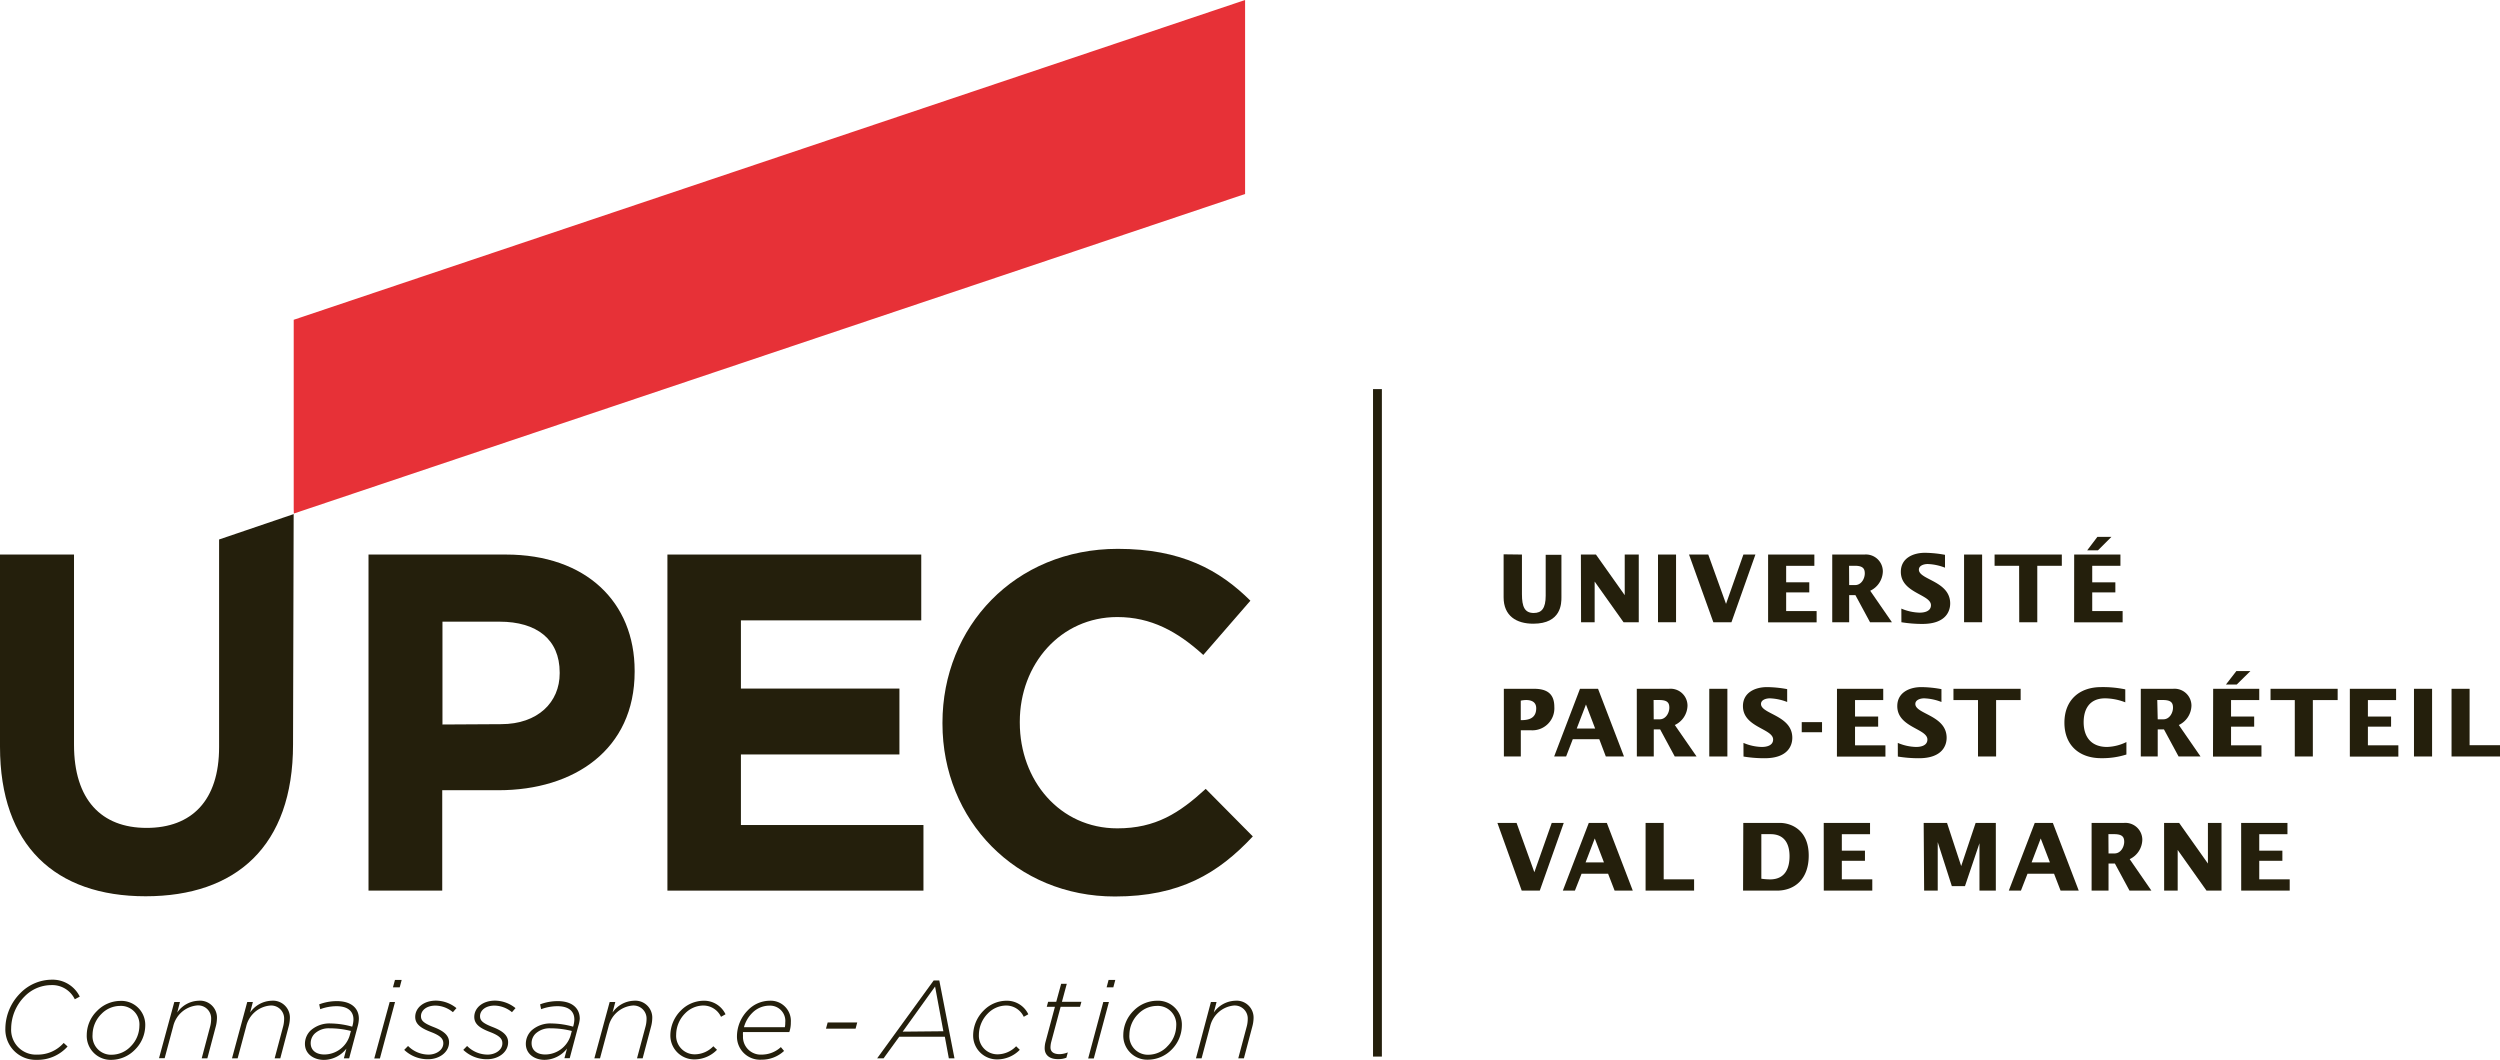 <svg id="Calque_1" data-name="Calque 1" xmlns="http://www.w3.org/2000/svg" viewBox="0 0 443.2 187.88"><defs><style>.cls-1{fill:#241f0c;}.cls-2{fill:#e73137;}</style></defs><path class="cls-1" d="M329.29,157.42v7c0,2.26.48,3.36,2.1,3.36,1.4,0,2.11-.83,2.11-3.06v-7.25h2.79V165c0,1.06,0,4.68-5,4.68-3,0-5.25-1.4-5.25-4.68v-7.62Z" transform="translate(-59.48 -59.11)"/><path class="cls-1" d="M339.74,157.42h2.67l5.1,7.2h0v-7.2H350v12H347.3l-5.12-7.21h0v7.21h-2.41Z" transform="translate(-59.48 -59.11)"/><path class="cls-1" d="M353.41,157.42h3.2v12h-3.2Z" transform="translate(-59.48 -59.11)"/><path class="cls-1" d="M358.91,157.42h3.41l3.15,8.75h0l3.08-8.75h2.13l-4.25,12h-3.21Z" transform="translate(-59.48 -59.11)"/><path class="cls-1" d="M372.93,157.42h8.2v2h-5v2.92h4.1v1.79h-4.1v3.31h5.4v2h-8.6Z" transform="translate(-59.48 -59.11)"/><path class="cls-1" d="M384.3,157.42H390a3,3,0,0,1,3.27,3,3.9,3.9,0,0,1-2.24,3.42l3.85,5.58H391l-2.59-4.8H387.3v4.8h-3Zm3,5.41h1.06c1.12,0,1.71-1.18,1.71-2.06s-.36-1.36-1.79-1.36h-1Z" transform="translate(-59.48 -59.11)"/><path class="cls-1" d="M396.55,167a8.72,8.72,0,0,0,3.25.72c.85,0,2-.24,2-1.32,0-1.94-5.34-2.14-5.34-5.92,0-2.41,2.16-3.37,4.26-3.37a20.38,20.38,0,0,1,3.57.36v2.28a9.26,9.26,0,0,0-3.07-.65c-.63,0-1.56.25-1.56,1,0,1.81,5.55,2,5.55,6,0,1.21-.63,3.62-4.92,3.62a22.71,22.71,0,0,1-3.73-.3Z" transform="translate(-59.48 -59.11)"/><path class="cls-1" d="M407.67,157.42h3.2v12h-3.2Z" transform="translate(-59.48 -59.11)"/><path class="cls-1" d="M417.43,159.42h-4.35v-2H425v2h-4.35v10h-3.2Z" transform="translate(-59.48 -59.11)"/><path class="cls-1" d="M427.19,157.42h8.2v2h-5v2.92h4.1v1.79h-4.1v3.31h5.39v2h-8.6Zm4.12-3.14h2.49l-2.39,2.39H429.5Z" transform="translate(-59.48 -59.11)"/><path class="cls-1" d="M326.08,181.22h5.36c2.24,0,3.59.84,3.59,3.2a3.9,3.9,0,0,1-4.18,4.15h-1.76v4.65h-3Zm3,5.56c1.11,0,2.74-.14,2.74-2.11,0-1.1-.82-1.46-1.8-1.46a5,5,0,0,0-.94.11Z" transform="translate(-59.48 -59.11)"/><path class="cls-1" d="M339.58,181.22h3.2l4.6,12h-3.22L343,190.16h-4.7l-1.18,3.06H335Zm2.69,7.05L340.64,184,339,188.27Z" transform="translate(-59.48 -59.11)"/><path class="cls-1" d="M349.65,181.22h5.71a3,3,0,0,1,3.28,3,3.89,3.89,0,0,1-2.25,3.42l3.86,5.58h-3.87l-2.59-4.8h-1.13v4.8h-3Zm3,5.41h1.06c1.11,0,1.71-1.18,1.71-2.06s-.36-1.36-1.79-1.36h-1Z" transform="translate(-59.48 -59.11)"/><path class="cls-1" d="M362.5,181.22h3.21v12H362.5Z" transform="translate(-59.48 -59.11)"/><path class="cls-1" d="M368.56,190.81a8.73,8.73,0,0,0,3.26.72c.84,0,2-.24,2-1.32,0-1.94-5.35-2.14-5.35-5.92,0-2.41,2.16-3.37,4.27-3.37a20.48,20.48,0,0,1,3.57.36v2.28a9.32,9.32,0,0,0-3.07-.65c-.64,0-1.57.25-1.57,1,0,1.81,5.55,2,5.55,6,0,1.21-.63,3.62-4.91,3.62a22.75,22.75,0,0,1-3.74-.3Z" transform="translate(-59.48 -59.11)"/><path class="cls-1" d="M378.89,187.13h3.6v1.79h-3.6Z" transform="translate(-59.48 -59.11)"/><path class="cls-1" d="M385.14,181.22h8.2v2h-5v2.92h4.1v1.79h-4.1v3.31h5.39v2h-8.6Z" transform="translate(-59.48 -59.11)"/><path class="cls-1" d="M395.92,190.81a8.72,8.72,0,0,0,3.25.72c.85,0,2-.24,2-1.32,0-1.94-5.34-2.14-5.34-5.92,0-2.41,2.16-3.37,4.26-3.37a20.38,20.38,0,0,1,3.57.36v2.28a9.26,9.26,0,0,0-3.07-.65c-.63,0-1.56.25-1.56,1,0,1.81,5.55,2,5.55,6,0,1.21-.64,3.62-4.92,3.62a22.71,22.71,0,0,1-3.73-.3Z" transform="translate(-59.48 -59.11)"/><path class="cls-1" d="M410.14,183.22h-4.35v-2H417.7v2h-4.35v10h-3.21Z" transform="translate(-59.48 -59.11)"/><path class="cls-1" d="M436.25,183.62a10.13,10.13,0,0,0-3.56-.71c-2.91,0-3.82,2.07-3.82,4.23,0,2.69,1.41,4.39,4.15,4.39a8.29,8.29,0,0,0,3.43-.87v2.21a14.06,14.06,0,0,1-4.48.65c-3.9,0-6.51-2.31-6.51-6.29s2.61-6.31,6.51-6.31a19.53,19.53,0,0,1,4.28.4Z" transform="translate(-59.48 -59.11)"/><path class="cls-1" d="M439,181.22h5.71a3,3,0,0,1,3.27,3,3.9,3.9,0,0,1-2.24,3.42l3.85,5.58H445.7l-2.59-4.8H442v4.8h-3Zm3,5.41H443c1.12,0,1.71-1.18,1.71-2.06s-.36-1.36-1.79-1.36h-1Z" transform="translate(-59.48 -59.11)"/><path class="cls-1" d="M451.83,181.22H460v2h-5v2.92h4.1v1.79H455v3.31h5.39v2h-8.59Zm4.11-3.14h2.49L456,180.47h-1.91Z" transform="translate(-59.48 -59.11)"/><path class="cls-1" d="M466.3,183.22H462v-2h11.9v2H469.5v10h-3.2Z" transform="translate(-59.48 -59.11)"/><path class="cls-1" d="M476.06,181.22h8.2v2h-5v2.92h4.11v1.79h-4.11v3.31h5.4v2h-8.6Z" transform="translate(-59.48 -59.11)"/><path class="cls-1" d="M487.43,181.22h3.21v12h-3.21Z" transform="translate(-59.48 -59.11)"/><path class="cls-1" d="M494.09,181.22h3.2v10h5.4v2h-8.6Z" transform="translate(-59.48 -59.11)"/><path class="cls-1" d="M324.94,205h3.4l3.15,8.74h0l3.08-8.74h2.13l-4.25,12h-3.2Z" transform="translate(-59.48 -59.11)"/><path class="cls-1" d="M341.14,205h3.2l4.6,12h-3.22L344.56,214h-4.7L338.68,217h-2.14Zm2.69,7-1.63-4.25-1.63,4.25Z" transform="translate(-59.48 -59.11)"/><path class="cls-1" d="M351.21,205h3.21v10h5.39v2h-8.6Z" transform="translate(-59.48 -59.11)"/><path class="cls-1" d="M368.53,205h6.54c1.66,0,5.06,1,5.06,5.79,0,4.22-2.54,6.21-5.64,6.21h-6Zm3.2,9.89a12.21,12.21,0,0,0,1.54.12c2.76,0,3.46-2.1,3.46-4.1,0-1.68-.53-3.92-3.37-3.92h-1.63Z" transform="translate(-59.48 -59.11)"/><path class="cls-1" d="M382.79,205H391v2h-5v2.92h4.1v1.79H386V215h5.4v2h-8.6Z" transform="translate(-59.48 -59.11)"/><path class="cls-1" d="M400.51,205h4.14l2.51,7.65h0l2.56-7.65h3.58v12h-2.9v-8.4h0l-2.57,7.6H405.5L403,208.4h0V217h-2.41Z" transform="translate(-59.48 -59.11)"/><path class="cls-1" d="M420.2,205h3.21L428,217h-3.22L423.62,214h-4.7L417.75,217H415.6Zm2.69,7-1.63-4.25-1.62,4.25Z" transform="translate(-59.48 -59.11)"/><path class="cls-1" d="M430.28,205H436a3,3,0,0,1,3.27,3,3.9,3.9,0,0,1-2.24,3.42l3.85,5.58H437l-2.59-4.8h-1.13V217h-3Zm3,5.41h1.06c1.12,0,1.72-1.18,1.72-2.06s-.37-1.36-1.8-1.36h-1Z" transform="translate(-59.48 -59.11)"/><path class="cls-1" d="M443.13,205h2.67l5.1,7.2h0V205h2.41v12h-2.66l-5.11-7.21h0V217h-2.4Z" transform="translate(-59.48 -59.11)"/><path class="cls-1" d="M456.79,205H465v2h-5v2.92h4.1v1.79H460V215h5.4v2h-8.6Z" transform="translate(-59.48 -59.11)"/><path class="cls-1" d="M60.43,241.43a9,9,0,0,1,2.65-6.25,7.86,7.86,0,0,1,5.54-2.39,5.36,5.36,0,0,1,5,3l-.88.47a4.44,4.44,0,0,0-4.21-2.51,6.66,6.66,0,0,0-4.68,2,8.17,8.17,0,0,0-2.39,5.66,4.4,4.4,0,0,0,4.64,4.66A6.11,6.11,0,0,0,70.77,244l.69.63A7.13,7.13,0,0,1,66,247,5.38,5.38,0,0,1,60.43,241.43Z" transform="translate(-59.48 -59.11)"/><path class="cls-1" d="M85.23,240.94a6.08,6.08,0,0,1-1.82,4.25A5.9,5.9,0,0,1,79.3,247a4.25,4.25,0,0,1-4.44-4.43,6,6,0,0,1,1.82-4.24,5.84,5.84,0,0,1,4.11-1.78A4.24,4.24,0,0,1,85.23,240.94Zm-2.6,3.7A5.21,5.21,0,0,0,84.19,241a3.29,3.29,0,0,0-3.5-3.56,4.64,4.64,0,0,0-3.23,1.42,5.25,5.25,0,0,0-1.57,3.67,3.29,3.29,0,0,0,3.51,3.56A4.66,4.66,0,0,0,82.63,244.64Z" transform="translate(-59.48 -59.11)"/><path class="cls-1" d="M90.38,236.75h1l-.48,1.86a4.79,4.79,0,0,1,3.77-2.09,3,3,0,0,1,3.27,3.17,6.1,6.1,0,0,1-.21,1.41l-1.49,5.63h-1L96.76,241a5.26,5.26,0,0,0,.15-1.24,2.3,2.3,0,0,0-2.56-2.4,4.82,4.82,0,0,0-4.17,3.72l-1.51,5.63h-1Z" transform="translate(-59.48 -59.11)"/><path class="cls-1" d="M103.31,236.75h1l-.49,1.86a4.82,4.82,0,0,1,3.78-2.09,3,3,0,0,1,3.27,3.17,6.14,6.14,0,0,1-.22,1.41l-1.48,5.63h-1l1.52-5.71a5.27,5.27,0,0,0,.16-1.24,2.3,2.3,0,0,0-2.56-2.4,4.8,4.8,0,0,0-4.17,3.72l-1.51,5.63h-1Z" transform="translate(-59.48 -59.11)"/><path class="cls-1" d="M113.54,244.17a3.3,3.3,0,0,1,1-2.37,5,5,0,0,1,3.55-1.25,14.61,14.61,0,0,1,3.83.57l.08-.28a4.38,4.38,0,0,0,.14-1c0-1.5-1.06-2.35-3-2.35a8.33,8.33,0,0,0-2.89.53l-.18-.86a8.84,8.84,0,0,1,3.15-.57c2.45,0,3.88,1.2,3.88,3.12a5.5,5.5,0,0,1-.2,1.31l-1.52,5.71h-.94l.45-1.72a5.12,5.12,0,0,1-4,2C115.15,247,113.54,246,113.54,244.17Zm7.91-1.41.24-.88a15.38,15.38,0,0,0-3.78-.47,3.63,3.63,0,0,0-2.64.94,2.36,2.36,0,0,0-.71,1.7c0,1.24.94,2,2.43,2A4.72,4.72,0,0,0,121.45,242.76Z" transform="translate(-59.48 -59.11)"/><path class="cls-1" d="M128.56,236.75h.95l-2.68,10h-1Zm.94-3.92h1.19l-.35,1.32h-1.2Z" transform="translate(-59.48 -59.11)"/><path class="cls-1" d="M131.14,245.23l.68-.69a5.14,5.14,0,0,0,3.66,1.53c1.28,0,2.59-.78,2.59-2,0-.76-.43-1.33-2.18-2s-2.8-1.37-2.8-2.68c0-1.58,1.45-2.89,3.7-2.89a5.86,5.86,0,0,1,3.61,1.33l-.63.72a5,5,0,0,0-3.07-1.17c-1.69,0-2.59.92-2.59,1.86,0,.76.39,1.23,2.25,1.95s2.73,1.51,2.73,2.7c0,1.75-1.71,3-3.72,3A6,6,0,0,1,131.14,245.23Z" transform="translate(-59.48 -59.11)"/><path class="cls-1" d="M141.61,245.23l.68-.69a5.14,5.14,0,0,0,3.66,1.53c1.28,0,2.59-.78,2.59-2,0-.76-.43-1.33-2.18-2s-2.8-1.37-2.8-2.68c0-1.58,1.45-2.89,3.7-2.89a5.88,5.88,0,0,1,3.61,1.33l-.63.72a5,5,0,0,0-3.07-1.17c-1.69,0-2.59.92-2.59,1.86,0,.76.39,1.23,2.25,1.95s2.73,1.51,2.73,2.7c0,1.75-1.71,3-3.72,3A6,6,0,0,1,141.61,245.23Z" transform="translate(-59.48 -59.11)"/><path class="cls-1" d="M152.7,244.17a3.3,3.3,0,0,1,1-2.37,5,5,0,0,1,3.55-1.25,14.67,14.67,0,0,1,3.83.57l.08-.28a4.38,4.38,0,0,0,.14-1c0-1.5-1.06-2.35-3-2.35a8.33,8.33,0,0,0-2.89.53l-.18-.86a8.84,8.84,0,0,1,3.15-.57c2.45,0,3.88,1.2,3.88,3.12A5.5,5.5,0,0,1,162,241l-1.52,5.71h-.94L160,245a5.13,5.13,0,0,1-4,2C154.31,247,152.7,246,152.7,244.17Zm7.91-1.41.24-.88a15.38,15.38,0,0,0-3.78-.47,3.63,3.63,0,0,0-2.64.94,2.36,2.36,0,0,0-.71,1.7c0,1.24.94,2,2.43,2A4.73,4.73,0,0,0,160.61,242.76Z" transform="translate(-59.48 -59.11)"/><path class="cls-1" d="M167.56,236.75h1l-.49,1.86a4.8,4.8,0,0,1,3.78-2.09,3,3,0,0,1,3.26,3.17,6.1,6.1,0,0,1-.21,1.41l-1.49,5.63h-1l1.53-5.71a5.27,5.27,0,0,0,.16-1.24,2.31,2.31,0,0,0-2.57-2.4,4.82,4.82,0,0,0-4.17,3.72l-1.51,5.63h-1Z" transform="translate(-59.48 -59.11)"/><path class="cls-1" d="M178.32,242.66a6.25,6.25,0,0,1,1.86-4.4,5.73,5.73,0,0,1,4-1.74,4.2,4.2,0,0,1,3.92,2.4l-.8.45a3.46,3.46,0,0,0-3.18-2,4.57,4.57,0,0,0-3.19,1.4,5.41,5.41,0,0,0-1.58,3.78,3.28,3.28,0,0,0,3.36,3.47,4.6,4.6,0,0,0,3.23-1.43l.65.63a5.59,5.59,0,0,1-3.93,1.7A4.23,4.23,0,0,1,178.32,242.66Z" transform="translate(-59.48 -59.11)"/><path class="cls-1" d="M191.2,242.07a3.94,3.94,0,0,0,0,.67,3.14,3.14,0,0,0,3.31,3.33,5,5,0,0,0,3.4-1.33l.57.68a5.8,5.8,0,0,1-4,1.55,4.09,4.09,0,0,1-4.35-4.19,6.61,6.61,0,0,1,1.94-4.58,5.42,5.42,0,0,1,3.83-1.68,3.58,3.58,0,0,1,3.78,3.81,5.09,5.09,0,0,1-.27,1.74Zm.17-.86h7.25a3.85,3.85,0,0,0,.07-.82,2.71,2.71,0,0,0-2.81-3,4.29,4.29,0,0,0-3.08,1.33A5.63,5.63,0,0,0,191.37,241.21Z" transform="translate(-59.48 -59.11)"/><path class="cls-1" d="M206.21,240.37h5.24l-.29,1.1h-5.25Z" transform="translate(-59.48 -59.11)"/><path class="cls-1" d="M225,232.93h1l2.69,13.8h-1l-.71-3.83h-8.08l-2.78,3.83h-1.14Zm1.72,9-1.47-7.93L219.51,242Z" transform="translate(-59.48 -59.11)"/><path class="cls-1" d="M232,242.66a6.25,6.25,0,0,1,1.86-4.4,5.69,5.69,0,0,1,4-1.74,4.2,4.2,0,0,1,3.92,2.4l-.81.45a3.43,3.43,0,0,0-3.17-2,4.57,4.57,0,0,0-3.19,1.4,5.42,5.42,0,0,0-1.59,3.78,3.29,3.29,0,0,0,3.37,3.47,4.62,4.62,0,0,0,3.23-1.43l.65.63a5.59,5.59,0,0,1-3.94,1.7A4.22,4.22,0,0,1,232,242.66Z" transform="translate(-59.48 -59.11)"/><path class="cls-1" d="M244.68,244.93a4.75,4.75,0,0,1,.12-1l1.7-6.34h-1.45l.24-.88h1.44l.87-3.19h1l-.86,3.19h3.45l-.24.88h-3.44l-1.7,6.36a4.26,4.26,0,0,0-.1.84c0,.83.62,1.2,1.62,1.2a4.16,4.16,0,0,0,1.45-.31l-.25.94a3.75,3.75,0,0,1-1.41.25C245.74,246.91,244.68,246.3,244.68,244.93Z" transform="translate(-59.48 -59.11)"/><path class="cls-1" d="M255.07,236.75h1l-2.68,10h-1Zm.94-3.92h1.19l-.35,1.32h-1.19Z" transform="translate(-59.48 -59.11)"/><path class="cls-1" d="M269,240.94a6.12,6.12,0,0,1-1.82,4.25,5.92,5.92,0,0,1-4.11,1.78,4.25,4.25,0,0,1-4.45-4.43,6.08,6.08,0,0,1,1.82-4.24,5.88,5.88,0,0,1,4.11-1.78A4.24,4.24,0,0,1,269,240.94Zm-2.61,3.7A5.22,5.22,0,0,0,268,241a3.29,3.29,0,0,0-3.51-3.56,4.62,4.62,0,0,0-3.22,1.42,5.25,5.25,0,0,0-1.57,3.67,3.29,3.29,0,0,0,3.5,3.56A4.64,4.64,0,0,0,266.4,244.64Z" transform="translate(-59.48 -59.11)"/><path class="cls-1" d="M274.15,236.75h1l-.49,1.86a4.82,4.82,0,0,1,3.78-2.09,3,3,0,0,1,3.27,3.17,6.14,6.14,0,0,1-.22,1.41L280,246.73H279l1.52-5.71a5.27,5.27,0,0,0,.16-1.24,2.31,2.31,0,0,0-2.57-2.4A4.82,4.82,0,0,0,274,241.1l-1.5,5.63h-1Z" transform="translate(-59.48 -59.11)"/><path class="cls-1" d="M124.81,157.42h24.35c14.22,0,22.83,8.44,22.83,20.61v.17c0,13.8-10.74,21-24.11,21h-10V217H124.81Zm23.5,30.07c6.56,0,10.39-3.92,10.39-9v-.17c0-5.88-4.09-9-10.65-9H137.92v18.23Z" transform="translate(-59.48 -59.11)"/><path class="cls-1" d="M177.8,157.42h45v11.67H190.83v12.09h28.1v11.68h-28.1v12.51h32.36V217H177.8Z" transform="translate(-59.48 -59.11)"/><path class="cls-1" d="M226.56,187.4v-.18c0-16.93,12.78-30.81,31.09-30.81,11.24,0,18,3.74,23.5,9.19l-8.35,9.62c-4.59-4.18-9.28-6.72-15.24-6.72-10.05,0-17.29,8.34-17.29,18.56v.16c0,10.23,7.07,18.74,17.29,18.74,6.81,0,11-2.72,15.67-7l8.35,8.43c-6.13,6.56-12.95,10.65-24.44,10.65C239.6,218.06,226.56,204.52,226.56,187.4Z" transform="translate(-59.48 -59.11)"/><path class="cls-1" d="M98.32,191.57c0,9.46-4.85,14.31-12.86,14.31s-12.86-5-12.86-14.73V157.42H59.48v34.07C59.48,209,69.28,218,85.29,218s26.14-8.86,26.14-26.91l.11-40.84-13.22,4.5Z" transform="translate(-59.48 -59.11)"/><polygon class="cls-2" points="52.07 56.69 52.07 90.2 52.09 91.04 220.73 34.39 220.73 0 52.07 56.69"/><polygon class="cls-1" points="244.98 187.31 243.41 187.31 243.41 68.98 244.98 68.98 244.98 187.31 244.98 187.31"/></svg>